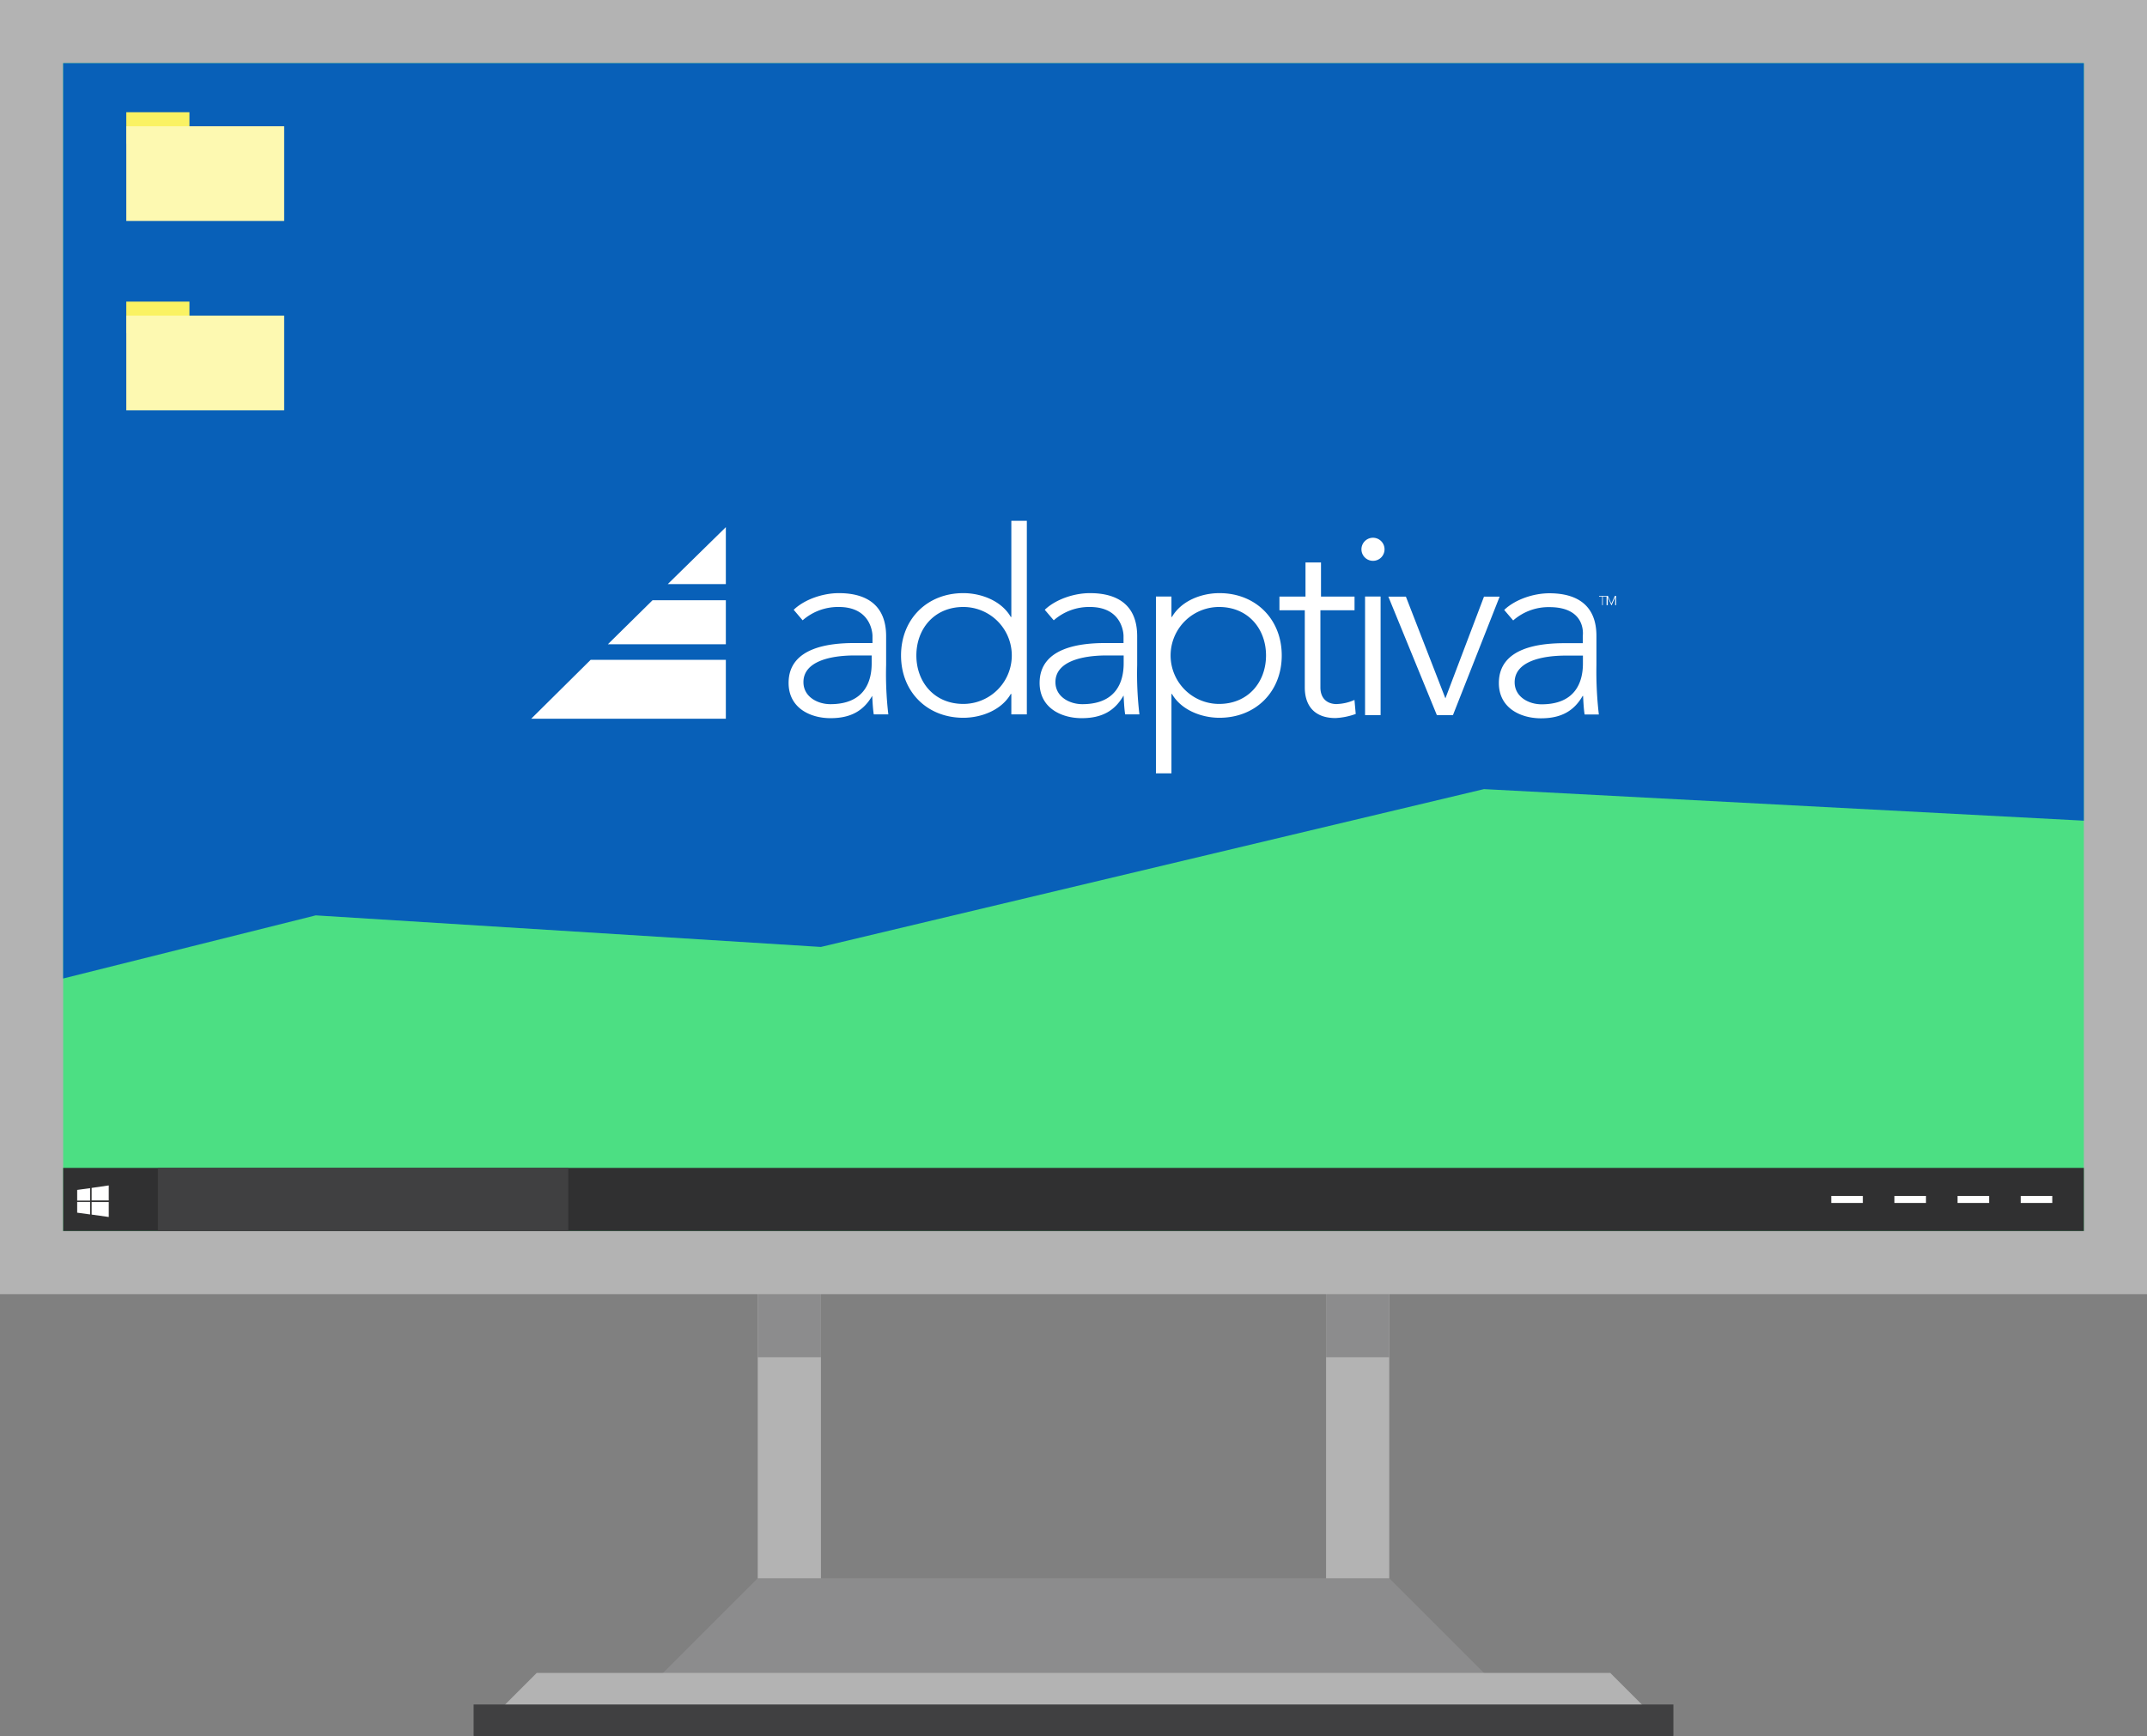 <svg xmlns="http://www.w3.org/2000/svg" viewBox="0 0 612 495"><rect x="0" y="0" width="612" height="495" fill="#808080" stroke="none"/><defs><style>.comp_on--1{fill:#b3b3b3;}.comp_on--2{fill:#8c8c8d;}.comp_on--3{fill:#4cdf83;}.comp_on--4{fill:#404041;}.comp_on--5{fill:#0860b8;}.comp_on--6{fill:#faf263;}.comp_on--7{fill:#fdf9b1;}.comp_on--8{fill:#303031;}.comp_on--9{fill:#fff;}.comp_on--10{fill:none;stroke:#fff;stroke-miterlimit:10;stroke-width:2px;}</style></defs><title>computer_on</title><g id="Layer_2" data-name="Layer 2"><g id="Layer_1-2" data-name="Layer 1"><rect class="comp_on--1" x="378" y="351" width="18" height="108"/><rect class="comp_on--2" x="378" y="351" width="18" height="36"/><rect class="comp_on--1" x="216" y="351" width="18" height="108"/><rect class="comp_on--2" x="216" y="351" width="18" height="36"/><rect class="comp_on--1" width="612" height="369"/><rect class="comp_on--3" x="18" y="18" width="576" height="333"/><polygon class="comp_on--2" points="432 486 180 486 216 450 396 450 432 486"/><polygon class="comp_on--1" points="459 477 153 477 135 495 477 495 459 477"/><rect class="comp_on--4" x="135" y="486" width="342" height="9"/><polygon class="comp_on--5" points="594 234 423 225 234 270 90 261 18 279 18 18 594 18 594 234"/><rect class="comp_on--6" x="36" y="32" width="18" height="9"/><rect class="comp_on--7" x="36" y="36" width="45" height="27"/><rect class="comp_on--6" x="36" y="86" width="18" height="9"/><rect class="comp_on--7" x="36" y="90" width="45" height="27"/><rect class="comp_on--8" x="18" y="333" width="576" height="18"/><g id="Windows_10_Icon" data-name="Windows 10 Icon"><path class="comp_on--9" d="M26.12,338.71c1.63-.25,3.25-.48,4.88-.71v4.28c-1.63,0-3.25,0-4.88,0Z"/><path class="comp_on--9" d="M22,339.28c1.22-.19,2.45-.35,3.68-.5v3.54l-3.68,0Z"/><path class="comp_on--9" d="M22,342.71c1.23,0,2.45,0,3.68,0v3.56L22,345.77Z"/><path class="comp_on--9" d="M26.12,342.74H31V347c-1.62-.25-3.25-.47-4.88-.69Z"/></g><rect class="comp_on--4" x="45" y="333" width="117" height="18"/><line class="comp_on--10" x1="585" y1="342" x2="576" y2="342"/><line class="comp_on--10" x1="567" y1="342" x2="558" y2="342"/><line class="comp_on--10" x1="549" y1="342" x2="540" y2="342"/><line class="comp_on--10" x1="531" y1="342" x2="522" y2="342"/><g id="Adaptiva_Logo_Flat" data-name="Adaptiva Logo Flat"><path class="comp_on--9" d="M249.07,203.69c-.29-1.59-.44-5.3-.44-5.3h0c-2.5,4.32-6.16,6.38-11.89,6.38s-11.95-2.86-11.95-10.05c0-10.34,12.1-11.37,18.78-11.37h5.13v-2.09s0-8.19-9.59-8.19a15.28,15.28,0,0,0-10.32,3.8l-2.55-3c3.21-3.07,8.48-4.75,12.87-4.75,8.19,0,13.45,3.66,13.48,12.21v8.27a97.74,97.74,0,0,0,.63,14.09Zm-.6-16.8h-4.82c-7.32,0-14.63,1.83-14.63,7.6,0,4.17,4,6.29,7.68,6.29,9.36,0,11.77-6,11.77-11.63v-2.26Zm39.81,16.8v-5.83h-.15c-2.7,4.68-8.48,6.8-13.53,6.8-10.38,0-17.76-7.46-17.76-17.77s7.38-17.77,17.76-17.77c5,0,10.83,2.12,13.53,6.8h.15V148.5h4.42v55.19Zm-13.69-30.62c-8.26,0-13.38,6.22-13.38,13.82s5.12,13.82,13.38,13.82a13.82,13.82,0,1,0,0-27.64Zm46.14,30.62c-.29-1.59-.44-5.3-.44-5.3h-.07c-2.49,4.32-6.16,6.38-11.88,6.38s-12-2.86-12-10.05c0-10.34,12.11-11.37,18.78-11.37h5.14v-2.09s0-8.19-9.58-8.19a15.23,15.23,0,0,0-10.31,3.8l-2.56-3c3.21-3.07,8.48-4.75,12.87-4.75,8.19,0,13.45,3.66,13.47,12.21v8.27a98.94,98.94,0,0,0,.64,14.09Zm-.43-16.8h-4.83c-7.31,0-14.62,1.83-14.62,7.6,0,4.17,4,6.29,7.67,6.29,9.36,0,11.78-6,11.78-11.63v-2.26Zm27.29,17.77c-5,0-10.82-2.12-13.53-6.8h-.14V220.5H329.5V170.08h4.42v5.84h.14c2.71-4.68,8.49-6.8,13.53-6.8,10.38,0,17.77,7.46,17.77,17.77s-7.39,17.77-17.77,17.77Zm-.09-31.59a13.82,13.82,0,1,0,0,27.64c8.26,0,13.38-6.21,13.38-13.82s-5.12-13.82-13.38-13.82Zm33.59,27.67a13.21,13.21,0,0,0,5-1.17l.36,4a19.75,19.75,0,0,1-5.75,1.17c-6.34,0-8.77-3.88-8.77-8.71V174H364.7v-3.89h7.43v-9.73h4.42v9.73h9.56V174h-9.73v22c0,3,1.76,4.76,4.71,4.76Zm10.28-40.83a3.29,3.29,0,1,1,3.29-3.29,3.28,3.28,0,0,1-3.29,3.29Zm2.17,44h-4.43V170.08h4.43v33.79Zm20.57,0h-4.53l-13.83-33.79h5l11.26,29,11-29h4.46l-13.31,33.79Zm37.59-.18c-.3-1.59-.44-5.3-.44-5.3h-.13c-2.49,4.32-6.16,6.38-11.88,6.38s-12-2.86-12-10.05c0-10.34,12.11-11.37,18.78-11.37h5.14v-2.09s1.23-8.19-9.53-8.19a15.25,15.25,0,0,0-10.31,3.8l-2.56-3c3.22-3.07,8.48-4.75,12.87-4.75,8.19,0,13.45,3.66,13.42,12.21v8.27a105.4,105.4,0,0,0,.69,14.09Zm-.49-16.8h-4.83c-7.31,0-14.63,1.83-14.63,7.6,0,4.17,4,6.29,7.68,6.29,9.36,0,11.78-6,11.78-11.63v-2.26Z"/><path class="comp_on--9" d="M456.87,170.08v2.48h-.18v-2.48h-.88v-.17h2.12v.17h-1.06Zm3.53,2.48v-2.3h0l-1,2.3h-.1l-1-2.3h0v2.3h-.35v-2.65h.37l1,2.22,1-2.22h.35v2.65Z"/><polygon class="comp_on--9" points="206.9 150.31 206.9 166.54 190.35 166.54 206.9 150.31"/><polygon class="comp_on--9" points="173.27 183.7 206.9 183.7 206.9 171.14 186.01 171.14 173.27 183.7"/><polygon class="comp_on--9" points="151.42 204.93 206.9 204.93 206.9 188.13 168.37 188.13 151.42 204.93"/></g></g></g></svg>
